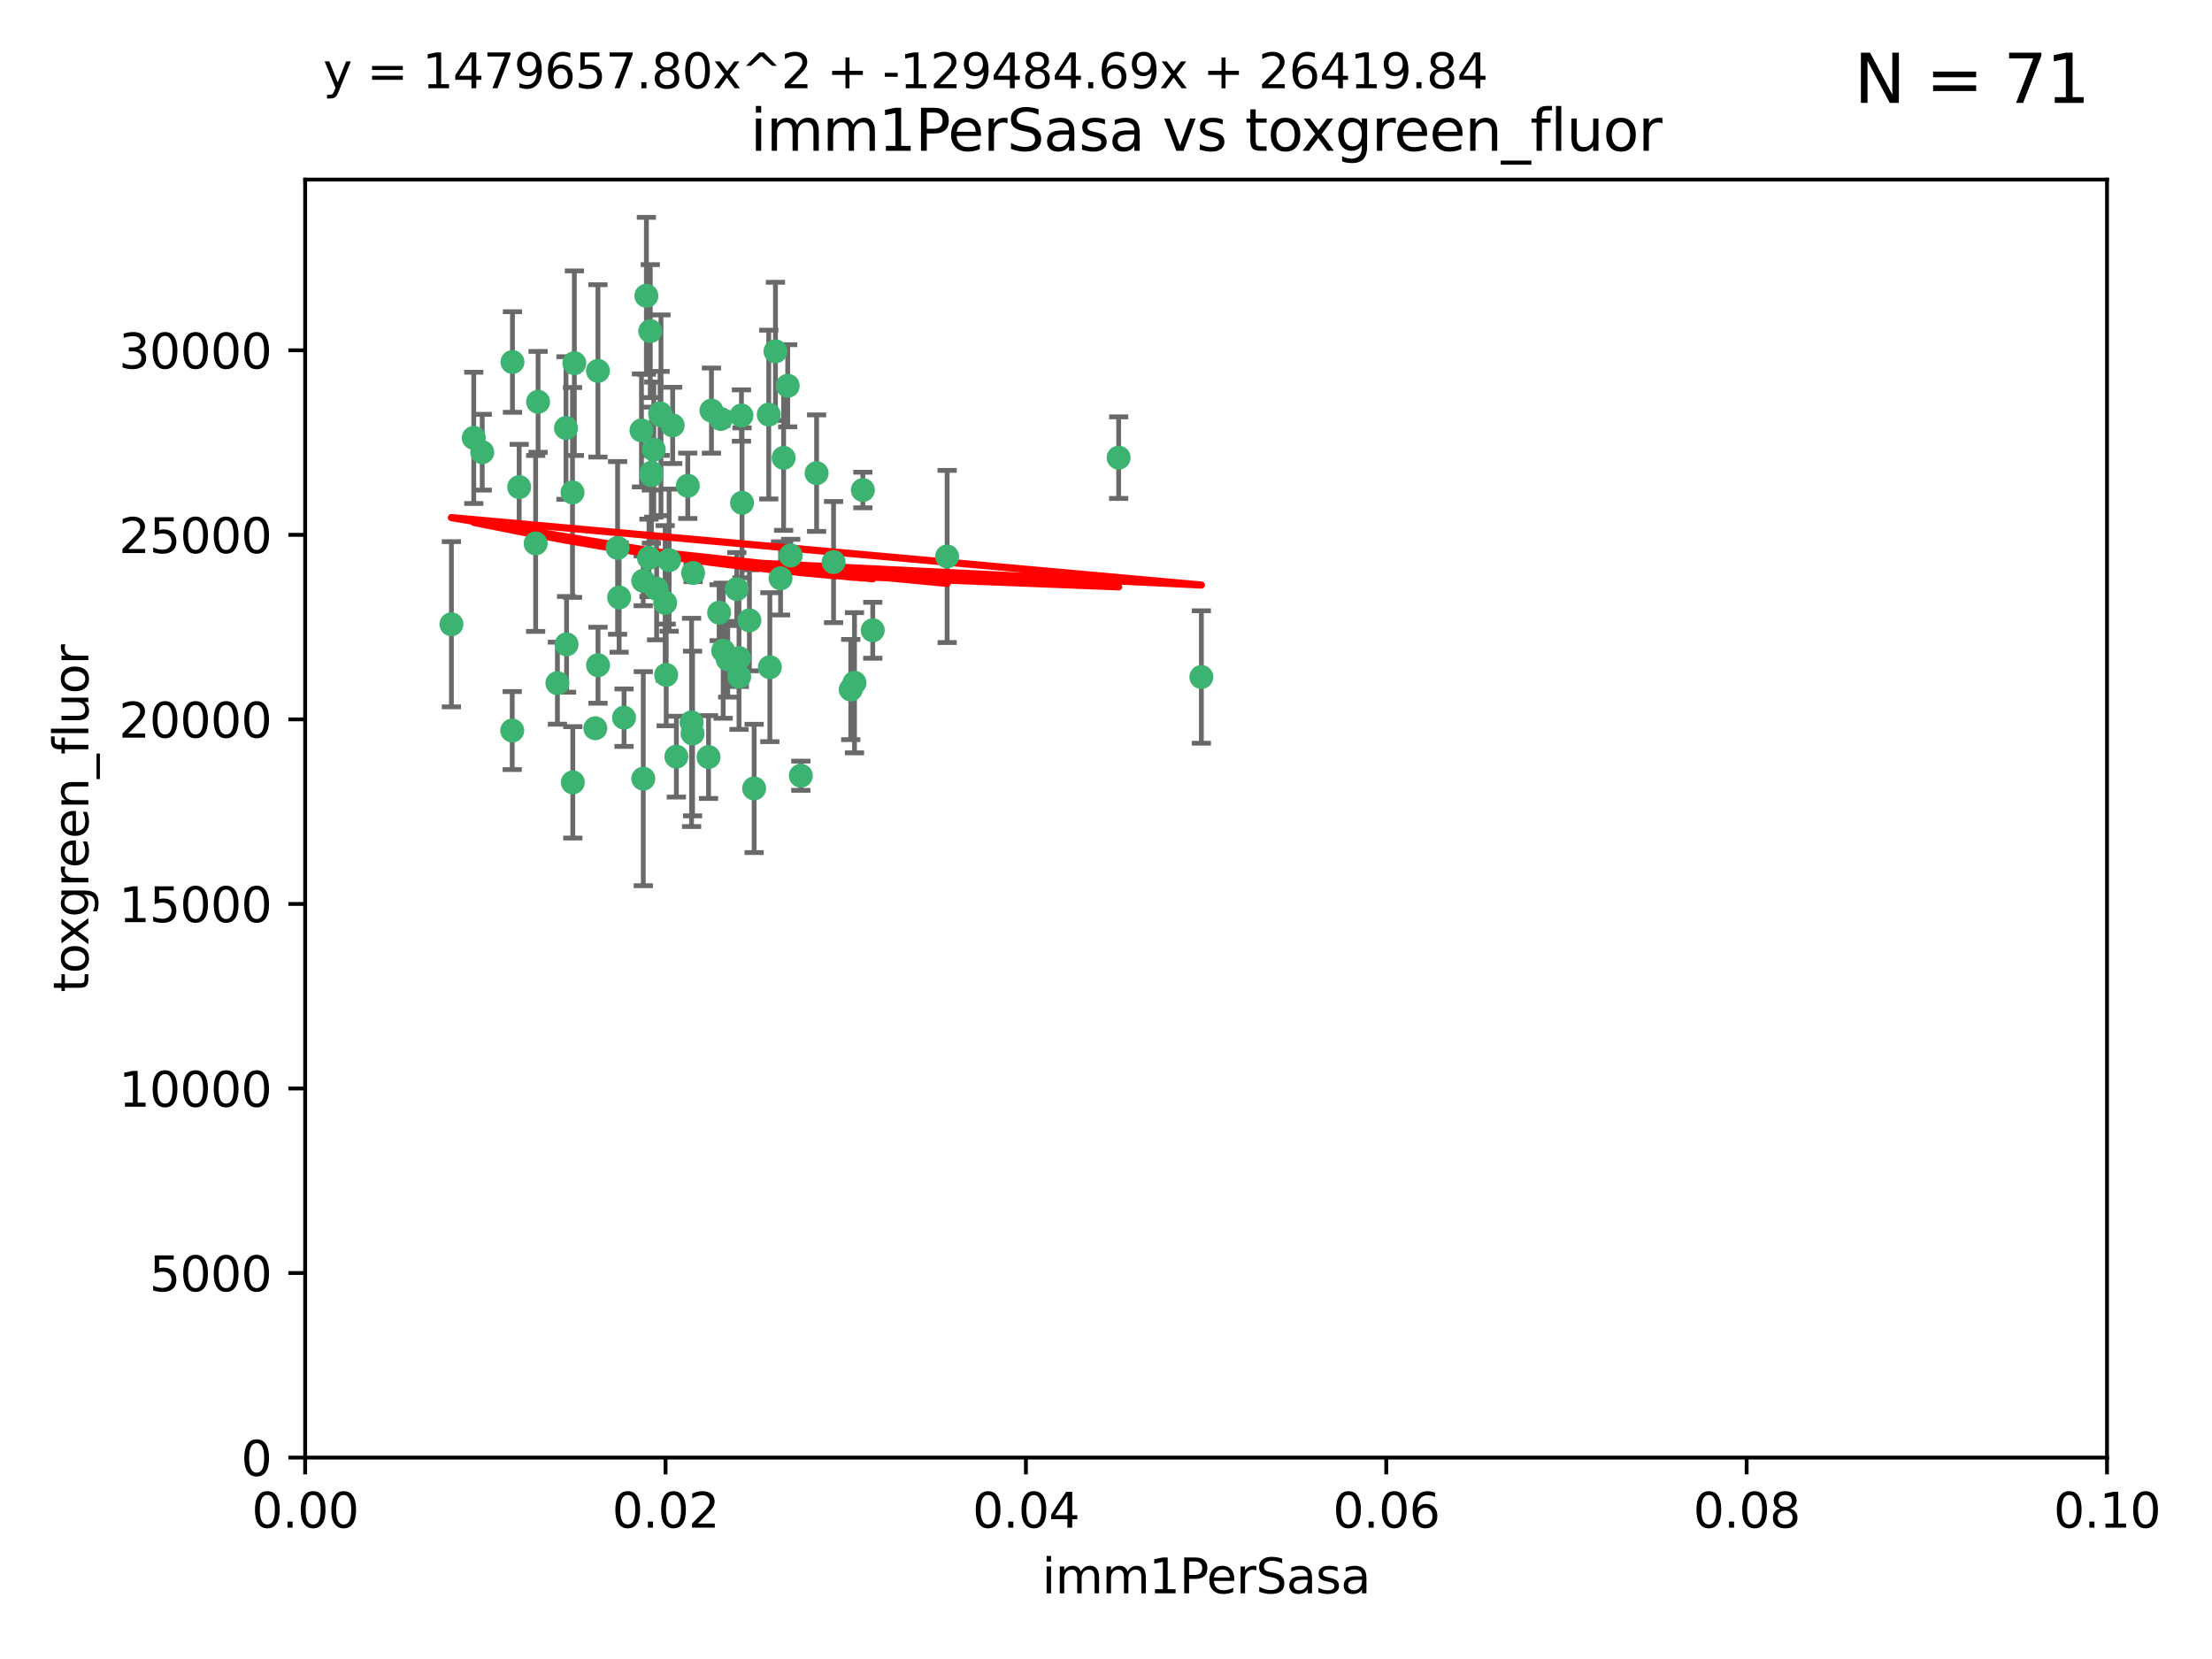 <?xml version="1.0" encoding="utf-8" standalone="no"?>
<!DOCTYPE svg PUBLIC "-//W3C//DTD SVG 1.1//EN"
  "http://www.w3.org/Graphics/SVG/1.1/DTD/svg11.dtd">
<svg xmlns:xlink="http://www.w3.org/1999/xlink" width="460.8pt" height="345.6pt" viewBox="0 0 460.8 345.6" xmlns="http://www.w3.org/2000/svg" version="1.1">
 <defs>
  <style type="text/css">*{stroke-linejoin: round; stroke-linecap: butt}</style>
 </defs>
 <g id="figure_1">
  <g id="patch_1">
   <path d="M 0 345.6 
L 460.8 345.6 
L 460.8 0 
L 0 0 
z
" style="fill: #ffffff"/>
  </g>
  <g id="axes_1">
   <g id="patch_2">
    <path d="M 63.571 303.64 
L 438.93 303.64 
L 438.93 37.411 
L 63.571 37.411 
z
" style="fill: #ffffff"/>
   </g>
   <g id="PathCollection_1">
    <defs>
     <path id="mf543f3b3fa" d="M 0 1.118 
C 0.297 1.118 0.581 1 0.791 0.791 
C 1 0.581 1.118 0.297 1.118 0 
C 1.118 -0.297 1 -0.581 0.791 -0.791 
C 0.581 -1 0.297 -1.118 0 -1.118 
C -0.297 -1.118 -0.581 -1 -0.791 -0.791 
C -1 -0.581 -1.118 -0.297 -1.118 0 
C -1.118 0.297 -1 0.581 -0.791 0.791 
C -0.581 1 -0.297 1.118 0 1.118 
z
" style="stroke: #3cb371"/>
    </defs>
    <g clip-path="url(#p037e396752)">
     <use xlink:href="#mf543f3b3fa" x="108.155" y="101.468" style="fill: #3cb371; stroke: #3cb371"/>
     <use xlink:href="#mf543f3b3fa" x="111.586" y="113.209" style="fill: #3cb371; stroke: #3cb371"/>
     <use xlink:href="#mf543f3b3fa" x="100.458" y="94.202" style="fill: #3cb371; stroke: #3cb371"/>
     <use xlink:href="#mf543f3b3fa" x="98.695" y="91.216" style="fill: #3cb371; stroke: #3cb371"/>
     <use xlink:href="#mf543f3b3fa" x="148.21" y="85.534" style="fill: #3cb371; stroke: #3cb371"/>
     <use xlink:href="#mf543f3b3fa" x="106.757" y="75.411" style="fill: #3cb371; stroke: #3cb371"/>
     <use xlink:href="#mf543f3b3fa" x="112.092" y="83.709" style="fill: #3cb371; stroke: #3cb371"/>
     <use xlink:href="#mf543f3b3fa" x="135.699" y="98.99" style="fill: #3cb371; stroke: #3cb371"/>
     <use xlink:href="#mf543f3b3fa" x="135.464" y="68.982" style="fill: #3cb371; stroke: #3cb371"/>
     <use xlink:href="#mf543f3b3fa" x="138.568" y="125.588" style="fill: #3cb371; stroke: #3cb371"/>
     <use xlink:href="#mf543f3b3fa" x="164.725" y="115.714" style="fill: #3cb371; stroke: #3cb371"/>
     <use xlink:href="#mf543f3b3fa" x="150.654" y="135.552" style="fill: #3cb371; stroke: #3cb371"/>
     <use xlink:href="#mf543f3b3fa" x="124.564" y="77.26" style="fill: #3cb371; stroke: #3cb371"/>
     <use xlink:href="#mf543f3b3fa" x="118.027" y="134.228" style="fill: #3cb371; stroke: #3cb371"/>
     <use xlink:href="#mf543f3b3fa" x="144.066" y="150.489" style="fill: #3cb371; stroke: #3cb371"/>
     <use xlink:href="#mf543f3b3fa" x="136.786" y="122.642" style="fill: #3cb371; stroke: #3cb371"/>
     <use xlink:href="#mf543f3b3fa" x="134.657" y="61.614" style="fill: #3cb371; stroke: #3cb371"/>
     <use xlink:href="#mf543f3b3fa" x="137.695" y="86.51" style="fill: #3cb371; stroke: #3cb371"/>
     <use xlink:href="#mf543f3b3fa" x="124.016" y="151.709" style="fill: #3cb371; stroke: #3cb371"/>
     <use xlink:href="#mf543f3b3fa" x="128.653" y="114.141" style="fill: #3cb371; stroke: #3cb371"/>
     <use xlink:href="#mf543f3b3fa" x="177.231" y="143.643" style="fill: #3cb371; stroke: #3cb371"/>
     <use xlink:href="#mf543f3b3fa" x="135.696" y="98.495" style="fill: #3cb371; stroke: #3cb371"/>
     <use xlink:href="#mf543f3b3fa" x="135.196" y="116.213" style="fill: #3cb371; stroke: #3cb371"/>
     <use xlink:href="#mf543f3b3fa" x="119.649" y="75.657" style="fill: #3cb371; stroke: #3cb371"/>
     <use xlink:href="#mf543f3b3fa" x="133.995" y="120.994" style="fill: #3cb371; stroke: #3cb371"/>
     <use xlink:href="#mf543f3b3fa" x="144.38" y="119.355" style="fill: #3cb371; stroke: #3cb371"/>
     <use xlink:href="#mf543f3b3fa" x="181.811" y="131.297" style="fill: #3cb371; stroke: #3cb371"/>
     <use xlink:href="#mf543f3b3fa" x="137.51" y="86.113" style="fill: #3cb371; stroke: #3cb371"/>
     <use xlink:href="#mf543f3b3fa" x="117.908" y="89.164" style="fill: #3cb371; stroke: #3cb371"/>
     <use xlink:href="#mf543f3b3fa" x="106.707" y="152.188" style="fill: #3cb371; stroke: #3cb371"/>
     <use xlink:href="#mf543f3b3fa" x="143.28" y="101.2" style="fill: #3cb371; stroke: #3cb371"/>
     <use xlink:href="#mf543f3b3fa" x="179.751" y="102.076" style="fill: #3cb371; stroke: #3cb371"/>
     <use xlink:href="#mf543f3b3fa" x="136.196" y="93.664" style="fill: #3cb371; stroke: #3cb371"/>
     <use xlink:href="#mf543f3b3fa" x="140.132" y="88.619" style="fill: #3cb371; stroke: #3cb371"/>
     <use xlink:href="#mf543f3b3fa" x="119.328" y="162.98" style="fill: #3cb371; stroke: #3cb371"/>
     <use xlink:href="#mf543f3b3fa" x="153.995" y="140.946" style="fill: #3cb371; stroke: #3cb371"/>
     <use xlink:href="#mf543f3b3fa" x="160.144" y="86.364" style="fill: #3cb371; stroke: #3cb371"/>
     <use xlink:href="#mf543f3b3fa" x="139.392" y="116.695" style="fill: #3cb371; stroke: #3cb371"/>
     <use xlink:href="#mf543f3b3fa" x="149.81" y="127.627" style="fill: #3cb371; stroke: #3cb371"/>
     <use xlink:href="#mf543f3b3fa" x="150.152" y="87.275" style="fill: #3cb371; stroke: #3cb371"/>
     <use xlink:href="#mf543f3b3fa" x="154.575" y="104.742" style="fill: #3cb371; stroke: #3cb371"/>
     <use xlink:href="#mf543f3b3fa" x="151.594" y="137.333" style="fill: #3cb371; stroke: #3cb371"/>
     <use xlink:href="#mf543f3b3fa" x="147.6" y="157.707" style="fill: #3cb371; stroke: #3cb371"/>
     <use xlink:href="#mf543f3b3fa" x="178.006" y="142.231" style="fill: #3cb371; stroke: #3cb371"/>
     <use xlink:href="#mf543f3b3fa" x="153.495" y="122.711" style="fill: #3cb371; stroke: #3cb371"/>
     <use xlink:href="#mf543f3b3fa" x="161.542" y="73.19" style="fill: #3cb371; stroke: #3cb371"/>
     <use xlink:href="#mf543f3b3fa" x="133.632" y="89.665" style="fill: #3cb371; stroke: #3cb371"/>
     <use xlink:href="#mf543f3b3fa" x="170.113" y="98.564" style="fill: #3cb371; stroke: #3cb371"/>
     <use xlink:href="#mf543f3b3fa" x="129.998" y="149.505" style="fill: #3cb371; stroke: #3cb371"/>
     <use xlink:href="#mf543f3b3fa" x="128.977" y="124.466" style="fill: #3cb371; stroke: #3cb371"/>
     <use xlink:href="#mf543f3b3fa" x="116.121" y="142.317" style="fill: #3cb371; stroke: #3cb371"/>
     <use xlink:href="#mf543f3b3fa" x="153.946" y="137.081" style="fill: #3cb371; stroke: #3cb371"/>
     <use xlink:href="#mf543f3b3fa" x="163.241" y="95.381" style="fill: #3cb371; stroke: #3cb371"/>
     <use xlink:href="#mf543f3b3fa" x="119.263" y="102.582" style="fill: #3cb371; stroke: #3cb371"/>
     <use xlink:href="#mf543f3b3fa" x="164.097" y="80.363" style="fill: #3cb371; stroke: #3cb371"/>
     <use xlink:href="#mf543f3b3fa" x="156.112" y="129.227" style="fill: #3cb371; stroke: #3cb371"/>
     <use xlink:href="#mf543f3b3fa" x="160.375" y="138.988" style="fill: #3cb371; stroke: #3cb371"/>
     <use xlink:href="#mf543f3b3fa" x="157.1" y="164.244" style="fill: #3cb371; stroke: #3cb371"/>
     <use xlink:href="#mf543f3b3fa" x="233.037" y="95.337" style="fill: #3cb371; stroke: #3cb371"/>
     <use xlink:href="#mf543f3b3fa" x="173.648" y="117.087" style="fill: #3cb371; stroke: #3cb371"/>
     <use xlink:href="#mf543f3b3fa" x="166.831" y="161.597" style="fill: #3cb371; stroke: #3cb371"/>
     <use xlink:href="#mf543f3b3fa" x="144.271" y="152.807" style="fill: #3cb371; stroke: #3cb371"/>
     <use xlink:href="#mf543f3b3fa" x="250.266" y="141.03" style="fill: #3cb371; stroke: #3cb371"/>
     <use xlink:href="#mf543f3b3fa" x="94.037" y="130.043" style="fill: #3cb371; stroke: #3cb371"/>
     <use xlink:href="#mf543f3b3fa" x="154.458" y="86.559" style="fill: #3cb371; stroke: #3cb371"/>
     <use xlink:href="#mf543f3b3fa" x="140.899" y="157.623" style="fill: #3cb371; stroke: #3cb371"/>
     <use xlink:href="#mf543f3b3fa" x="197.304" y="115.921" style="fill: #3cb371; stroke: #3cb371"/>
     <use xlink:href="#mf543f3b3fa" x="124.578" y="138.579" style="fill: #3cb371; stroke: #3cb371"/>
     <use xlink:href="#mf543f3b3fa" x="134.01" y="162.212" style="fill: #3cb371; stroke: #3cb371"/>
     <use xlink:href="#mf543f3b3fa" x="138.782" y="140.599" style="fill: #3cb371; stroke: #3cb371"/>
     <use xlink:href="#mf543f3b3fa" x="162.604" y="120.484" style="fill: #3cb371; stroke: #3cb371"/>
    </g>
   </g>
   <g id="matplotlib.axis_1">
    <g id="xtick_1">
     <g id="line2d_1">
      <defs>
       <path id="me83129cd60" d="M 0 0 
L 0 3.5 
" style="stroke: #000000; stroke-width: 0.8"/>
      </defs>
      <g>
       <use xlink:href="#me83129cd60" x="63.571" y="303.64" style="stroke: #000000; stroke-width: 0.8"/>
      </g>
     </g>
     <g id="text_1">
      <!-- 0.00 -->
      <g transform="translate(52.438 318.238)scale(0.1 -0.1)">
       <defs>
        <path id="DejaVuSans-30" d="M 2034 4250 
Q 1547 4250 1301 3770 
Q 1056 3291 1056 2328 
Q 1056 1369 1301 889 
Q 1547 409 2034 409 
Q 2525 409 2770 889 
Q 3016 1369 3016 2328 
Q 3016 3291 2770 3770 
Q 2525 4250 2034 4250 
z
M 2034 4750 
Q 2819 4750 3233 4129 
Q 3647 3509 3647 2328 
Q 3647 1150 3233 529 
Q 2819 -91 2034 -91 
Q 1250 -91 836 529 
Q 422 1150 422 2328 
Q 422 3509 836 4129 
Q 1250 4750 2034 4750 
z
" transform="scale(0.016)"/>
        <path id="DejaVuSans-2e" d="M 684 794 
L 1344 794 
L 1344 0 
L 684 0 
L 684 794 
z
" transform="scale(0.016)"/>
       </defs>
       <use xlink:href="#DejaVuSans-30"/>
       <use xlink:href="#DejaVuSans-2e" x="63.623"/>
       <use xlink:href="#DejaVuSans-30" x="95.41"/>
       <use xlink:href="#DejaVuSans-30" x="159.033"/>
      </g>
     </g>
    </g>
    <g id="xtick_2">
     <g id="line2d_2">
      <g>
       <use xlink:href="#me83129cd60" x="138.643" y="303.64" style="stroke: #000000; stroke-width: 0.8"/>
      </g>
     </g>
     <g id="text_2">
      <!-- 0.02 -->
      <g transform="translate(127.51 318.238)scale(0.1 -0.1)">
       <defs>
        <path id="DejaVuSans-32" d="M 1228 531 
L 3431 531 
L 3431 0 
L 469 0 
L 469 531 
Q 828 903 1448 1529 
Q 2069 2156 2228 2338 
Q 2531 2678 2651 2914 
Q 2772 3150 2772 3378 
Q 2772 3750 2511 3984 
Q 2250 4219 1831 4219 
Q 1534 4219 1204 4116 
Q 875 4013 500 3803 
L 500 4441 
Q 881 4594 1212 4672 
Q 1544 4750 1819 4750 
Q 2544 4750 2975 4387 
Q 3406 4025 3406 3419 
Q 3406 3131 3298 2873 
Q 3191 2616 2906 2266 
Q 2828 2175 2409 1742 
Q 1991 1309 1228 531 
z
" transform="scale(0.016)"/>
       </defs>
       <use xlink:href="#DejaVuSans-30"/>
       <use xlink:href="#DejaVuSans-2e" x="63.623"/>
       <use xlink:href="#DejaVuSans-30" x="95.41"/>
       <use xlink:href="#DejaVuSans-32" x="159.033"/>
      </g>
     </g>
    </g>
    <g id="xtick_3">
     <g id="line2d_3">
      <g>
       <use xlink:href="#me83129cd60" x="213.715" y="303.64" style="stroke: #000000; stroke-width: 0.8"/>
      </g>
     </g>
     <g id="text_3">
      <!-- 0.04 -->
      <g transform="translate(202.582 318.238)scale(0.1 -0.1)">
       <defs>
        <path id="DejaVuSans-34" d="M 2419 4116 
L 825 1625 
L 2419 1625 
L 2419 4116 
z
M 2253 4666 
L 3047 4666 
L 3047 1625 
L 3713 1625 
L 3713 1100 
L 3047 1100 
L 3047 0 
L 2419 0 
L 2419 1100 
L 313 1100 
L 313 1709 
L 2253 4666 
z
" transform="scale(0.016)"/>
       </defs>
       <use xlink:href="#DejaVuSans-30"/>
       <use xlink:href="#DejaVuSans-2e" x="63.623"/>
       <use xlink:href="#DejaVuSans-30" x="95.41"/>
       <use xlink:href="#DejaVuSans-34" x="159.033"/>
      </g>
     </g>
    </g>
    <g id="xtick_4">
     <g id="line2d_4">
      <g>
       <use xlink:href="#me83129cd60" x="288.786" y="303.64" style="stroke: #000000; stroke-width: 0.8"/>
      </g>
     </g>
     <g id="text_4">
      <!-- 0.06 -->
      <g transform="translate(277.654 318.238)scale(0.1 -0.1)">
       <defs>
        <path id="DejaVuSans-36" d="M 2113 2584 
Q 1688 2584 1439 2293 
Q 1191 2003 1191 1497 
Q 1191 994 1439 701 
Q 1688 409 2113 409 
Q 2538 409 2786 701 
Q 3034 994 3034 1497 
Q 3034 2003 2786 2293 
Q 2538 2584 2113 2584 
z
M 3366 4563 
L 3366 3988 
Q 3128 4100 2886 4159 
Q 2644 4219 2406 4219 
Q 1781 4219 1451 3797 
Q 1122 3375 1075 2522 
Q 1259 2794 1537 2939 
Q 1816 3084 2150 3084 
Q 2853 3084 3261 2657 
Q 3669 2231 3669 1497 
Q 3669 778 3244 343 
Q 2819 -91 2113 -91 
Q 1303 -91 875 529 
Q 447 1150 447 2328 
Q 447 3434 972 4092 
Q 1497 4750 2381 4750 
Q 2619 4750 2861 4703 
Q 3103 4656 3366 4563 
z
" transform="scale(0.016)"/>
       </defs>
       <use xlink:href="#DejaVuSans-30"/>
       <use xlink:href="#DejaVuSans-2e" x="63.623"/>
       <use xlink:href="#DejaVuSans-30" x="95.41"/>
       <use xlink:href="#DejaVuSans-36" x="159.033"/>
      </g>
     </g>
    </g>
    <g id="xtick_5">
     <g id="line2d_5">
      <g>
       <use xlink:href="#me83129cd60" x="363.858" y="303.64" style="stroke: #000000; stroke-width: 0.8"/>
      </g>
     </g>
     <g id="text_5">
      <!-- 0.08 -->
      <g transform="translate(352.725 318.238)scale(0.1 -0.1)">
       <defs>
        <path id="DejaVuSans-38" d="M 2034 2216 
Q 1584 2216 1326 1975 
Q 1069 1734 1069 1313 
Q 1069 891 1326 650 
Q 1584 409 2034 409 
Q 2484 409 2743 651 
Q 3003 894 3003 1313 
Q 3003 1734 2745 1975 
Q 2488 2216 2034 2216 
z
M 1403 2484 
Q 997 2584 770 2862 
Q 544 3141 544 3541 
Q 544 4100 942 4425 
Q 1341 4750 2034 4750 
Q 2731 4750 3128 4425 
Q 3525 4100 3525 3541 
Q 3525 3141 3298 2862 
Q 3072 2584 2669 2484 
Q 3125 2378 3379 2068 
Q 3634 1759 3634 1313 
Q 3634 634 3220 271 
Q 2806 -91 2034 -91 
Q 1263 -91 848 271 
Q 434 634 434 1313 
Q 434 1759 690 2068 
Q 947 2378 1403 2484 
z
M 1172 3481 
Q 1172 3119 1398 2916 
Q 1625 2713 2034 2713 
Q 2441 2713 2670 2916 
Q 2900 3119 2900 3481 
Q 2900 3844 2670 4047 
Q 2441 4250 2034 4250 
Q 1625 4250 1398 4047 
Q 1172 3844 1172 3481 
z
" transform="scale(0.016)"/>
       </defs>
       <use xlink:href="#DejaVuSans-30"/>
       <use xlink:href="#DejaVuSans-2e" x="63.623"/>
       <use xlink:href="#DejaVuSans-30" x="95.41"/>
       <use xlink:href="#DejaVuSans-38" x="159.033"/>
      </g>
     </g>
    </g>
    <g id="xtick_6">
     <g id="line2d_6">
      <g>
       <use xlink:href="#me83129cd60" x="438.93" y="303.64" style="stroke: #000000; stroke-width: 0.8"/>
      </g>
     </g>
     <g id="text_6">
      <!-- 0.10 -->
      <g transform="translate(427.797 318.238)scale(0.1 -0.1)">
       <defs>
        <path id="DejaVuSans-31" d="M 794 531 
L 1825 531 
L 1825 4091 
L 703 3866 
L 703 4441 
L 1819 4666 
L 2450 4666 
L 2450 531 
L 3481 531 
L 3481 0 
L 794 0 
L 794 531 
z
" transform="scale(0.016)"/>
       </defs>
       <use xlink:href="#DejaVuSans-30"/>
       <use xlink:href="#DejaVuSans-2e" x="63.623"/>
       <use xlink:href="#DejaVuSans-31" x="95.41"/>
       <use xlink:href="#DejaVuSans-30" x="159.033"/>
      </g>
     </g>
    </g>
    <g id="text_7">
     <!-- imm1PerSasa -->
     <g transform="translate(217.067 331.917)scale(0.1 -0.1)">
      <defs>
       <path id="DejaVuSans-69" d="M 603 3500 
L 1178 3500 
L 1178 0 
L 603 0 
L 603 3500 
z
M 603 4863 
L 1178 4863 
L 1178 4134 
L 603 4134 
L 603 4863 
z
" transform="scale(0.016)"/>
       <path id="DejaVuSans-6d" d="M 3328 2828 
Q 3544 3216 3844 3400 
Q 4144 3584 4550 3584 
Q 5097 3584 5394 3201 
Q 5691 2819 5691 2113 
L 5691 0 
L 5113 0 
L 5113 2094 
Q 5113 2597 4934 2840 
Q 4756 3084 4391 3084 
Q 3944 3084 3684 2787 
Q 3425 2491 3425 1978 
L 3425 0 
L 2847 0 
L 2847 2094 
Q 2847 2600 2669 2842 
Q 2491 3084 2119 3084 
Q 1678 3084 1418 2786 
Q 1159 2488 1159 1978 
L 1159 0 
L 581 0 
L 581 3500 
L 1159 3500 
L 1159 2956 
Q 1356 3278 1631 3431 
Q 1906 3584 2284 3584 
Q 2666 3584 2933 3390 
Q 3200 3197 3328 2828 
z
" transform="scale(0.016)"/>
       <path id="DejaVuSans-50" d="M 1259 4147 
L 1259 2394 
L 2053 2394 
Q 2494 2394 2734 2622 
Q 2975 2850 2975 3272 
Q 2975 3691 2734 3919 
Q 2494 4147 2053 4147 
L 1259 4147 
z
M 628 4666 
L 2053 4666 
Q 2838 4666 3239 4311 
Q 3641 3956 3641 3272 
Q 3641 2581 3239 2228 
Q 2838 1875 2053 1875 
L 1259 1875 
L 1259 0 
L 628 0 
L 628 4666 
z
" transform="scale(0.016)"/>
       <path id="DejaVuSans-65" d="M 3597 1894 
L 3597 1613 
L 953 1613 
Q 991 1019 1311 708 
Q 1631 397 2203 397 
Q 2534 397 2845 478 
Q 3156 559 3463 722 
L 3463 178 
Q 3153 47 2828 -22 
Q 2503 -91 2169 -91 
Q 1331 -91 842 396 
Q 353 884 353 1716 
Q 353 2575 817 3079 
Q 1281 3584 2069 3584 
Q 2775 3584 3186 3129 
Q 3597 2675 3597 1894 
z
M 3022 2063 
Q 3016 2534 2758 2815 
Q 2500 3097 2075 3097 
Q 1594 3097 1305 2825 
Q 1016 2553 972 2059 
L 3022 2063 
z
" transform="scale(0.016)"/>
       <path id="DejaVuSans-72" d="M 2631 2963 
Q 2534 3019 2420 3045 
Q 2306 3072 2169 3072 
Q 1681 3072 1420 2755 
Q 1159 2438 1159 1844 
L 1159 0 
L 581 0 
L 581 3500 
L 1159 3500 
L 1159 2956 
Q 1341 3275 1631 3429 
Q 1922 3584 2338 3584 
Q 2397 3584 2469 3576 
Q 2541 3569 2628 3553 
L 2631 2963 
z
" transform="scale(0.016)"/>
       <path id="DejaVuSans-53" d="M 3425 4513 
L 3425 3897 
Q 3066 4069 2747 4153 
Q 2428 4238 2131 4238 
Q 1616 4238 1336 4038 
Q 1056 3838 1056 3469 
Q 1056 3159 1242 3001 
Q 1428 2844 1947 2747 
L 2328 2669 
Q 3034 2534 3370 2195 
Q 3706 1856 3706 1288 
Q 3706 609 3251 259 
Q 2797 -91 1919 -91 
Q 1588 -91 1214 -16 
Q 841 59 441 206 
L 441 856 
Q 825 641 1194 531 
Q 1563 422 1919 422 
Q 2459 422 2753 634 
Q 3047 847 3047 1241 
Q 3047 1584 2836 1778 
Q 2625 1972 2144 2069 
L 1759 2144 
Q 1053 2284 737 2584 
Q 422 2884 422 3419 
Q 422 4038 858 4394 
Q 1294 4750 2059 4750 
Q 2388 4750 2728 4690 
Q 3069 4631 3425 4513 
z
" transform="scale(0.016)"/>
       <path id="DejaVuSans-61" d="M 2194 1759 
Q 1497 1759 1228 1600 
Q 959 1441 959 1056 
Q 959 750 1161 570 
Q 1363 391 1709 391 
Q 2188 391 2477 730 
Q 2766 1069 2766 1631 
L 2766 1759 
L 2194 1759 
z
M 3341 1997 
L 3341 0 
L 2766 0 
L 2766 531 
Q 2569 213 2275 61 
Q 1981 -91 1556 -91 
Q 1019 -91 701 211 
Q 384 513 384 1019 
Q 384 1609 779 1909 
Q 1175 2209 1959 2209 
L 2766 2209 
L 2766 2266 
Q 2766 2663 2505 2880 
Q 2244 3097 1772 3097 
Q 1472 3097 1187 3025 
Q 903 2953 641 2809 
L 641 3341 
Q 956 3463 1253 3523 
Q 1550 3584 1831 3584 
Q 2591 3584 2966 3190 
Q 3341 2797 3341 1997 
z
" transform="scale(0.016)"/>
       <path id="DejaVuSans-73" d="M 2834 3397 
L 2834 2853 
Q 2591 2978 2328 3040 
Q 2066 3103 1784 3103 
Q 1356 3103 1142 2972 
Q 928 2841 928 2578 
Q 928 2378 1081 2264 
Q 1234 2150 1697 2047 
L 1894 2003 
Q 2506 1872 2764 1633 
Q 3022 1394 3022 966 
Q 3022 478 2636 193 
Q 2250 -91 1575 -91 
Q 1294 -91 989 -36 
Q 684 19 347 128 
L 347 722 
Q 666 556 975 473 
Q 1284 391 1588 391 
Q 1994 391 2212 530 
Q 2431 669 2431 922 
Q 2431 1156 2273 1281 
Q 2116 1406 1581 1522 
L 1381 1569 
Q 847 1681 609 1914 
Q 372 2147 372 2553 
Q 372 3047 722 3315 
Q 1072 3584 1716 3584 
Q 2034 3584 2315 3537 
Q 2597 3491 2834 3397 
z
" transform="scale(0.016)"/>
      </defs>
      <use xlink:href="#DejaVuSans-69"/>
      <use xlink:href="#DejaVuSans-6d" x="27.783"/>
      <use xlink:href="#DejaVuSans-6d" x="125.195"/>
      <use xlink:href="#DejaVuSans-31" x="222.607"/>
      <use xlink:href="#DejaVuSans-50" x="286.23"/>
      <use xlink:href="#DejaVuSans-65" x="342.908"/>
      <use xlink:href="#DejaVuSans-72" x="404.432"/>
      <use xlink:href="#DejaVuSans-53" x="445.545"/>
      <use xlink:href="#DejaVuSans-61" x="509.021"/>
      <use xlink:href="#DejaVuSans-73" x="570.301"/>
      <use xlink:href="#DejaVuSans-61" x="622.4"/>
     </g>
    </g>
   </g>
   <g id="matplotlib.axis_2">
    <g id="ytick_1">
     <g id="line2d_7">
      <defs>
       <path id="m17285b3b25" d="M 0 0 
L -3.5 0 
" style="stroke: #000000; stroke-width: 0.8"/>
      </defs>
      <g>
       <use xlink:href="#m17285b3b25" x="63.571" y="303.64" style="stroke: #000000; stroke-width: 0.8"/>
      </g>
     </g>
     <g id="text_8">
      <!-- 0 -->
      <g transform="translate(50.209 307.439)scale(0.1 -0.1)">
       <use xlink:href="#DejaVuSans-30"/>
      </g>
     </g>
    </g>
    <g id="ytick_2">
     <g id="line2d_8">
      <g>
       <use xlink:href="#m17285b3b25" x="63.571" y="265.195" style="stroke: #000000; stroke-width: 0.8"/>
      </g>
     </g>
     <g id="text_9">
      <!-- 5000 -->
      <g transform="translate(31.121 268.994)scale(0.1 -0.1)">
       <defs>
        <path id="DejaVuSans-35" d="M 691 4666 
L 3169 4666 
L 3169 4134 
L 1269 4134 
L 1269 2991 
Q 1406 3038 1543 3061 
Q 1681 3084 1819 3084 
Q 2600 3084 3056 2656 
Q 3513 2228 3513 1497 
Q 3513 744 3044 326 
Q 2575 -91 1722 -91 
Q 1428 -91 1123 -41 
Q 819 9 494 109 
L 494 744 
Q 775 591 1075 516 
Q 1375 441 1709 441 
Q 2250 441 2565 725 
Q 2881 1009 2881 1497 
Q 2881 1984 2565 2268 
Q 2250 2553 1709 2553 
Q 1456 2553 1204 2497 
Q 953 2441 691 2322 
L 691 4666 
z
" transform="scale(0.016)"/>
       </defs>
       <use xlink:href="#DejaVuSans-35"/>
       <use xlink:href="#DejaVuSans-30" x="63.623"/>
       <use xlink:href="#DejaVuSans-30" x="127.246"/>
       <use xlink:href="#DejaVuSans-30" x="190.869"/>
      </g>
     </g>
    </g>
    <g id="ytick_3">
     <g id="line2d_9">
      <g>
       <use xlink:href="#m17285b3b25" x="63.571" y="226.75" style="stroke: #000000; stroke-width: 0.8"/>
      </g>
     </g>
     <g id="text_10">
      <!-- 10000 -->
      <g transform="translate(24.759 230.549)scale(0.1 -0.1)">
       <use xlink:href="#DejaVuSans-31"/>
       <use xlink:href="#DejaVuSans-30" x="63.623"/>
       <use xlink:href="#DejaVuSans-30" x="127.246"/>
       <use xlink:href="#DejaVuSans-30" x="190.869"/>
       <use xlink:href="#DejaVuSans-30" x="254.492"/>
      </g>
     </g>
    </g>
    <g id="ytick_4">
     <g id="line2d_10">
      <g>
       <use xlink:href="#m17285b3b25" x="63.571" y="188.305" style="stroke: #000000; stroke-width: 0.8"/>
      </g>
     </g>
     <g id="text_11">
      <!-- 15000 -->
      <g transform="translate(24.759 192.104)scale(0.1 -0.1)">
       <use xlink:href="#DejaVuSans-31"/>
       <use xlink:href="#DejaVuSans-35" x="63.623"/>
       <use xlink:href="#DejaVuSans-30" x="127.246"/>
       <use xlink:href="#DejaVuSans-30" x="190.869"/>
       <use xlink:href="#DejaVuSans-30" x="254.492"/>
      </g>
     </g>
    </g>
    <g id="ytick_5">
     <g id="line2d_11">
      <g>
       <use xlink:href="#m17285b3b25" x="63.571" y="149.86" style="stroke: #000000; stroke-width: 0.8"/>
      </g>
     </g>
     <g id="text_12">
      <!-- 20000 -->
      <g transform="translate(24.759 153.659)scale(0.1 -0.1)">
       <use xlink:href="#DejaVuSans-32"/>
       <use xlink:href="#DejaVuSans-30" x="63.623"/>
       <use xlink:href="#DejaVuSans-30" x="127.246"/>
       <use xlink:href="#DejaVuSans-30" x="190.869"/>
       <use xlink:href="#DejaVuSans-30" x="254.492"/>
      </g>
     </g>
    </g>
    <g id="ytick_6">
     <g id="line2d_12">
      <g>
       <use xlink:href="#m17285b3b25" x="63.571" y="111.415" style="stroke: #000000; stroke-width: 0.8"/>
      </g>
     </g>
     <g id="text_13">
      <!-- 25000 -->
      <g transform="translate(24.759 115.214)scale(0.1 -0.1)">
       <use xlink:href="#DejaVuSans-32"/>
       <use xlink:href="#DejaVuSans-35" x="63.623"/>
       <use xlink:href="#DejaVuSans-30" x="127.246"/>
       <use xlink:href="#DejaVuSans-30" x="190.869"/>
       <use xlink:href="#DejaVuSans-30" x="254.492"/>
      </g>
     </g>
    </g>
    <g id="ytick_7">
     <g id="line2d_13">
      <g>
       <use xlink:href="#m17285b3b25" x="63.571" y="72.97" style="stroke: #000000; stroke-width: 0.8"/>
      </g>
     </g>
     <g id="text_14">
      <!-- 30000 -->
      <g transform="translate(24.759 76.769)scale(0.1 -0.1)">
       <defs>
        <path id="DejaVuSans-33" d="M 2597 2516 
Q 3050 2419 3304 2112 
Q 3559 1806 3559 1356 
Q 3559 666 3084 287 
Q 2609 -91 1734 -91 
Q 1441 -91 1130 -33 
Q 819 25 488 141 
L 488 750 
Q 750 597 1062 519 
Q 1375 441 1716 441 
Q 2309 441 2620 675 
Q 2931 909 2931 1356 
Q 2931 1769 2642 2001 
Q 2353 2234 1838 2234 
L 1294 2234 
L 1294 2753 
L 1863 2753 
Q 2328 2753 2575 2939 
Q 2822 3125 2822 3475 
Q 2822 3834 2567 4026 
Q 2313 4219 1838 4219 
Q 1578 4219 1281 4162 
Q 984 4106 628 3988 
L 628 4550 
Q 988 4650 1302 4700 
Q 1616 4750 1894 4750 
Q 2613 4750 3031 4423 
Q 3450 4097 3450 3541 
Q 3450 3153 3228 2886 
Q 3006 2619 2597 2516 
z
" transform="scale(0.016)"/>
       </defs>
       <use xlink:href="#DejaVuSans-33"/>
       <use xlink:href="#DejaVuSans-30" x="63.623"/>
       <use xlink:href="#DejaVuSans-30" x="127.246"/>
       <use xlink:href="#DejaVuSans-30" x="190.869"/>
       <use xlink:href="#DejaVuSans-30" x="254.492"/>
      </g>
     </g>
    </g>
    <g id="text_15">
     <!-- toxgreen_fluor -->
     <g transform="translate(18.401 206.72)rotate(-90)scale(0.1 -0.1)">
      <defs>
       <path id="DejaVuSans-74" d="M 1172 4494 
L 1172 3500 
L 2356 3500 
L 2356 3053 
L 1172 3053 
L 1172 1153 
Q 1172 725 1289 603 
Q 1406 481 1766 481 
L 2356 481 
L 2356 0 
L 1766 0 
Q 1100 0 847 248 
Q 594 497 594 1153 
L 594 3053 
L 172 3053 
L 172 3500 
L 594 3500 
L 594 4494 
L 1172 4494 
z
" transform="scale(0.016)"/>
       <path id="DejaVuSans-6f" d="M 1959 3097 
Q 1497 3097 1228 2736 
Q 959 2375 959 1747 
Q 959 1119 1226 758 
Q 1494 397 1959 397 
Q 2419 397 2687 759 
Q 2956 1122 2956 1747 
Q 2956 2369 2687 2733 
Q 2419 3097 1959 3097 
z
M 1959 3584 
Q 2709 3584 3137 3096 
Q 3566 2609 3566 1747 
Q 3566 888 3137 398 
Q 2709 -91 1959 -91 
Q 1206 -91 779 398 
Q 353 888 353 1747 
Q 353 2609 779 3096 
Q 1206 3584 1959 3584 
z
" transform="scale(0.016)"/>
       <path id="DejaVuSans-78" d="M 3513 3500 
L 2247 1797 
L 3578 0 
L 2900 0 
L 1881 1375 
L 863 0 
L 184 0 
L 1544 1831 
L 300 3500 
L 978 3500 
L 1906 2253 
L 2834 3500 
L 3513 3500 
z
" transform="scale(0.016)"/>
       <path id="DejaVuSans-67" d="M 2906 1791 
Q 2906 2416 2648 2759 
Q 2391 3103 1925 3103 
Q 1463 3103 1205 2759 
Q 947 2416 947 1791 
Q 947 1169 1205 825 
Q 1463 481 1925 481 
Q 2391 481 2648 825 
Q 2906 1169 2906 1791 
z
M 3481 434 
Q 3481 -459 3084 -895 
Q 2688 -1331 1869 -1331 
Q 1566 -1331 1297 -1286 
Q 1028 -1241 775 -1147 
L 775 -588 
Q 1028 -725 1275 -790 
Q 1522 -856 1778 -856 
Q 2344 -856 2625 -561 
Q 2906 -266 2906 331 
L 2906 616 
Q 2728 306 2450 153 
Q 2172 0 1784 0 
Q 1141 0 747 490 
Q 353 981 353 1791 
Q 353 2603 747 3093 
Q 1141 3584 1784 3584 
Q 2172 3584 2450 3431 
Q 2728 3278 2906 2969 
L 2906 3500 
L 3481 3500 
L 3481 434 
z
" transform="scale(0.016)"/>
       <path id="DejaVuSans-6e" d="M 3513 2113 
L 3513 0 
L 2938 0 
L 2938 2094 
Q 2938 2591 2744 2837 
Q 2550 3084 2163 3084 
Q 1697 3084 1428 2787 
Q 1159 2491 1159 1978 
L 1159 0 
L 581 0 
L 581 3500 
L 1159 3500 
L 1159 2956 
Q 1366 3272 1645 3428 
Q 1925 3584 2291 3584 
Q 2894 3584 3203 3211 
Q 3513 2838 3513 2113 
z
" transform="scale(0.016)"/>
       <path id="DejaVuSans-5f" d="M 3263 -1063 
L 3263 -1509 
L -63 -1509 
L -63 -1063 
L 3263 -1063 
z
" transform="scale(0.016)"/>
       <path id="DejaVuSans-66" d="M 2375 4863 
L 2375 4384 
L 1825 4384 
Q 1516 4384 1395 4259 
Q 1275 4134 1275 3809 
L 1275 3500 
L 2222 3500 
L 2222 3053 
L 1275 3053 
L 1275 0 
L 697 0 
L 697 3053 
L 147 3053 
L 147 3500 
L 697 3500 
L 697 3744 
Q 697 4328 969 4595 
Q 1241 4863 1831 4863 
L 2375 4863 
z
" transform="scale(0.016)"/>
       <path id="DejaVuSans-6c" d="M 603 4863 
L 1178 4863 
L 1178 0 
L 603 0 
L 603 4863 
z
" transform="scale(0.016)"/>
       <path id="DejaVuSans-75" d="M 544 1381 
L 544 3500 
L 1119 3500 
L 1119 1403 
Q 1119 906 1312 657 
Q 1506 409 1894 409 
Q 2359 409 2629 706 
Q 2900 1003 2900 1516 
L 2900 3500 
L 3475 3500 
L 3475 0 
L 2900 0 
L 2900 538 
Q 2691 219 2414 64 
Q 2138 -91 1772 -91 
Q 1169 -91 856 284 
Q 544 659 544 1381 
z
M 1991 3584 
L 1991 3584 
z
" transform="scale(0.016)"/>
      </defs>
      <use xlink:href="#DejaVuSans-74"/>
      <use xlink:href="#DejaVuSans-6f" x="39.209"/>
      <use xlink:href="#DejaVuSans-78" x="97.266"/>
      <use xlink:href="#DejaVuSans-67" x="156.445"/>
      <use xlink:href="#DejaVuSans-72" x="219.922"/>
      <use xlink:href="#DejaVuSans-65" x="258.785"/>
      <use xlink:href="#DejaVuSans-65" x="320.309"/>
      <use xlink:href="#DejaVuSans-6e" x="381.832"/>
      <use xlink:href="#DejaVuSans-5f" x="445.211"/>
      <use xlink:href="#DejaVuSans-66" x="495.211"/>
      <use xlink:href="#DejaVuSans-6c" x="530.416"/>
      <use xlink:href="#DejaVuSans-75" x="558.199"/>
      <use xlink:href="#DejaVuSans-6f" x="621.578"/>
      <use xlink:href="#DejaVuSans-72" x="682.76"/>
     </g>
    </g>
   </g>
   <g id="LineCollection_1">
    <path d="M 108.155 110.372 
L 108.155 92.564 
" clip-path="url(#p037e396752)" style="fill: none; stroke: #696969"/>
    <path d="M 111.586 131.54 
L 111.586 94.878 
" clip-path="url(#p037e396752)" style="fill: none; stroke: #696969"/>
    <path d="M 100.458 102.092 
L 100.458 86.312 
" clip-path="url(#p037e396752)" style="fill: none; stroke: #696969"/>
    <path d="M 98.695 104.885 
L 98.695 77.547 
" clip-path="url(#p037e396752)" style="fill: none; stroke: #696969"/>
    <path d="M 148.21 94.397 
L 148.21 76.671 
" clip-path="url(#p037e396752)" style="fill: none; stroke: #696969"/>
    <path d="M 106.757 85.887 
L 106.757 64.935 
" clip-path="url(#p037e396752)" style="fill: none; stroke: #696969"/>
    <path d="M 112.092 94.216 
L 112.092 73.202 
" clip-path="url(#p037e396752)" style="fill: none; stroke: #696969"/>
    <path d="M 135.699 113.16 
L 135.699 84.82 
" clip-path="url(#p037e396752)" style="fill: none; stroke: #696969"/>
    <path d="M 135.464 82.829 
L 135.464 55.134 
" clip-path="url(#p037e396752)" style="fill: none; stroke: #696969"/>
    <path d="M 138.568 141.679 
L 138.568 109.496 
" clip-path="url(#p037e396752)" style="fill: none; stroke: #696969"/>
    <path d="M 164.725 119.079 
L 164.725 112.349 
" clip-path="url(#p037e396752)" style="fill: none; stroke: #696969"/>
    <path d="M 150.654 149.625 
L 150.654 121.48 
" clip-path="url(#p037e396752)" style="fill: none; stroke: #696969"/>
    <path d="M 124.564 95.211 
L 124.564 59.31 
" clip-path="url(#p037e396752)" style="fill: none; stroke: #696969"/>
    <path d="M 118.027 144.19 
L 118.027 124.265 
" clip-path="url(#p037e396752)" style="fill: none; stroke: #696969"/>
    <path d="M 144.066 172.182 
L 144.066 128.796 
" clip-path="url(#p037e396752)" style="fill: none; stroke: #696969"/>
    <path d="M 136.786 133.287 
L 136.786 111.997 
" clip-path="url(#p037e396752)" style="fill: none; stroke: #696969"/>
    <path d="M 134.657 77.955 
L 134.657 45.272 
" clip-path="url(#p037e396752)" style="fill: none; stroke: #696969"/>
    <path d="M 137.695 107.42 
L 137.695 65.6 
" clip-path="url(#p037e396752)" style="fill: none; stroke: #696969"/>
    <path d="M 124.016 152.284 
L 124.016 151.134 
" clip-path="url(#p037e396752)" style="fill: none; stroke: #696969"/>
    <path d="M 128.653 132.129 
L 128.653 96.152 
" clip-path="url(#p037e396752)" style="fill: none; stroke: #696969"/>
    <path d="M 177.231 154.076 
L 177.231 133.21 
" clip-path="url(#p037e396752)" style="fill: none; stroke: #696969"/>
    <path d="M 135.696 102.092 
L 135.696 94.897 
" clip-path="url(#p037e396752)" style="fill: none; stroke: #696969"/>
    <path d="M 135.196 124.279 
L 135.196 108.147 
" clip-path="url(#p037e396752)" style="fill: none; stroke: #696969"/>
    <path d="M 119.649 94.881 
L 119.649 56.432 
" clip-path="url(#p037e396752)" style="fill: none; stroke: #696969"/>
    <path d="M 133.995 126.186 
L 133.995 115.801 
" clip-path="url(#p037e396752)" style="fill: none; stroke: #696969"/>
    <path d="M 144.38 121.182 
L 144.38 117.527 
" clip-path="url(#p037e396752)" style="fill: none; stroke: #696969"/>
    <path d="M 181.811 137.123 
L 181.811 125.47 
" clip-path="url(#p037e396752)" style="fill: none; stroke: #696969"/>
    <path d="M 137.51 94.856 
L 137.51 77.37 
" clip-path="url(#p037e396752)" style="fill: none; stroke: #696969"/>
    <path d="M 117.908 104.019 
L 117.908 74.308 
" clip-path="url(#p037e396752)" style="fill: none; stroke: #696969"/>
    <path d="M 106.707 160.312 
L 106.707 144.065 
" clip-path="url(#p037e396752)" style="fill: none; stroke: #696969"/>
    <path d="M 143.28 108.006 
L 143.28 94.394 
" clip-path="url(#p037e396752)" style="fill: none; stroke: #696969"/>
    <path d="M 179.751 105.78 
L 179.751 98.372 
" clip-path="url(#p037e396752)" style="fill: none; stroke: #696969"/>
    <path d="M 136.196 107.725 
L 136.196 79.603 
" clip-path="url(#p037e396752)" style="fill: none; stroke: #696969"/>
    <path d="M 140.132 96.56 
L 140.132 80.678 
" clip-path="url(#p037e396752)" style="fill: none; stroke: #696969"/>
    <path d="M 119.328 174.582 
L 119.328 151.377 
" clip-path="url(#p037e396752)" style="fill: none; stroke: #696969"/>
    <path d="M 153.995 143.008 
L 153.995 138.883 
" clip-path="url(#p037e396752)" style="fill: none; stroke: #696969"/>
    <path d="M 160.144 103.946 
L 160.144 68.783 
" clip-path="url(#p037e396752)" style="fill: none; stroke: #696969"/>
    <path d="M 139.392 131.498 
L 139.392 101.892 
" clip-path="url(#p037e396752)" style="fill: none; stroke: #696969"/>
    <path d="M 149.81 133.453 
L 149.81 121.8 
" clip-path="url(#p037e396752)" style="fill: none; stroke: #696969"/>
    <path d="M 150.152 88.616 
L 150.152 85.933 
" clip-path="url(#p037e396752)" style="fill: none; stroke: #696969"/>
    <path d="M 154.575 120.361 
L 154.575 89.123 
" clip-path="url(#p037e396752)" style="fill: none; stroke: #696969"/>
    <path d="M 151.594 145.213 
L 151.594 129.454 
" clip-path="url(#p037e396752)" style="fill: none; stroke: #696969"/>
    <path d="M 147.6 166.332 
L 147.6 149.083 
" clip-path="url(#p037e396752)" style="fill: none; stroke: #696969"/>
    <path d="M 178.006 156.832 
L 178.006 127.629 
" clip-path="url(#p037e396752)" style="fill: none; stroke: #696969"/>
    <path d="M 153.495 130.309 
L 153.495 115.113 
" clip-path="url(#p037e396752)" style="fill: none; stroke: #696969"/>
    <path d="M 161.542 87.579 
L 161.542 58.8 
" clip-path="url(#p037e396752)" style="fill: none; stroke: #696969"/>
    <path d="M 133.632 101.437 
L 133.632 77.894 
" clip-path="url(#p037e396752)" style="fill: none; stroke: #696969"/>
    <path d="M 170.113 110.697 
L 170.113 86.431 
" clip-path="url(#p037e396752)" style="fill: none; stroke: #696969"/>
    <path d="M 129.998 155.492 
L 129.998 143.518 
" clip-path="url(#p037e396752)" style="fill: none; stroke: #696969"/>
    <path d="M 128.977 135.863 
L 128.977 113.07 
" clip-path="url(#p037e396752)" style="fill: none; stroke: #696969"/>
    <path d="M 116.121 150.858 
L 116.121 133.776 
" clip-path="url(#p037e396752)" style="fill: none; stroke: #696969"/>
    <path d="M 153.946 151.949 
L 153.946 122.213 
" clip-path="url(#p037e396752)" style="fill: none; stroke: #696969"/>
    <path d="M 163.241 110.483 
L 163.241 80.279 
" clip-path="url(#p037e396752)" style="fill: none; stroke: #696969"/>
    <path d="M 119.263 124.443 
L 119.263 80.721 
" clip-path="url(#p037e396752)" style="fill: none; stroke: #696969"/>
    <path d="M 164.097 88.922 
L 164.097 71.804 
" clip-path="url(#p037e396752)" style="fill: none; stroke: #696969"/>
    <path d="M 156.112 139.746 
L 156.112 118.708 
" clip-path="url(#p037e396752)" style="fill: none; stroke: #696969"/>
    <path d="M 160.375 154.506 
L 160.375 123.47 
" clip-path="url(#p037e396752)" style="fill: none; stroke: #696969"/>
    <path d="M 157.1 177.607 
L 157.1 150.882 
" clip-path="url(#p037e396752)" style="fill: none; stroke: #696969"/>
    <path d="M 233.037 103.834 
L 233.037 86.839 
" clip-path="url(#p037e396752)" style="fill: none; stroke: #696969"/>
    <path d="M 173.648 129.703 
L 173.648 104.471 
" clip-path="url(#p037e396752)" style="fill: none; stroke: #696969"/>
    <path d="M 166.831 164.637 
L 166.831 158.557 
" clip-path="url(#p037e396752)" style="fill: none; stroke: #696969"/>
    <path d="M 144.271 169.957 
L 144.271 135.657 
" clip-path="url(#p037e396752)" style="fill: none; stroke: #696969"/>
    <path d="M 250.266 154.819 
L 250.266 127.24 
" clip-path="url(#p037e396752)" style="fill: none; stroke: #696969"/>
    <path d="M 94.037 147.255 
L 94.037 112.832 
" clip-path="url(#p037e396752)" style="fill: none; stroke: #696969"/>
    <path d="M 154.458 91.906 
L 154.458 81.213 
" clip-path="url(#p037e396752)" style="fill: none; stroke: #696969"/>
    <path d="M 140.899 166.039 
L 140.899 149.207 
" clip-path="url(#p037e396752)" style="fill: none; stroke: #696969"/>
    <path d="M 197.304 133.852 
L 197.304 97.991 
" clip-path="url(#p037e396752)" style="fill: none; stroke: #696969"/>
    <path d="M 124.578 146.494 
L 124.578 130.665 
" clip-path="url(#p037e396752)" style="fill: none; stroke: #696969"/>
    <path d="M 134.01 184.505 
L 134.01 139.918 
" clip-path="url(#p037e396752)" style="fill: none; stroke: #696969"/>
    <path d="M 138.782 151.197 
L 138.782 130.001 
" clip-path="url(#p037e396752)" style="fill: none; stroke: #696969"/>
    <path d="M 162.604 128.109 
L 162.604 112.859 
" clip-path="url(#p037e396752)" style="fill: none; stroke: #696969"/>
   </g>
   <g id="line2d_14">
    <defs>
     <path id="mc006658c99" d="M 2 0 
L -2 -0 
" style="stroke: #696969"/>
    </defs>
    <g clip-path="url(#p037e396752)">
     <use xlink:href="#mc006658c99" x="108.155" y="110.372" style="fill: #696969; stroke: #696969"/>
     <use xlink:href="#mc006658c99" x="111.586" y="131.54" style="fill: #696969; stroke: #696969"/>
     <use xlink:href="#mc006658c99" x="100.458" y="102.092" style="fill: #696969; stroke: #696969"/>
     <use xlink:href="#mc006658c99" x="98.695" y="104.885" style="fill: #696969; stroke: #696969"/>
     <use xlink:href="#mc006658c99" x="148.21" y="94.397" style="fill: #696969; stroke: #696969"/>
     <use xlink:href="#mc006658c99" x="106.757" y="85.887" style="fill: #696969; stroke: #696969"/>
     <use xlink:href="#mc006658c99" x="112.092" y="94.216" style="fill: #696969; stroke: #696969"/>
     <use xlink:href="#mc006658c99" x="135.699" y="113.16" style="fill: #696969; stroke: #696969"/>
     <use xlink:href="#mc006658c99" x="135.464" y="82.829" style="fill: #696969; stroke: #696969"/>
     <use xlink:href="#mc006658c99" x="138.568" y="141.679" style="fill: #696969; stroke: #696969"/>
     <use xlink:href="#mc006658c99" x="164.725" y="119.079" style="fill: #696969; stroke: #696969"/>
     <use xlink:href="#mc006658c99" x="150.654" y="149.625" style="fill: #696969; stroke: #696969"/>
     <use xlink:href="#mc006658c99" x="124.564" y="95.211" style="fill: #696969; stroke: #696969"/>
     <use xlink:href="#mc006658c99" x="118.027" y="144.19" style="fill: #696969; stroke: #696969"/>
     <use xlink:href="#mc006658c99" x="144.066" y="172.182" style="fill: #696969; stroke: #696969"/>
     <use xlink:href="#mc006658c99" x="136.786" y="133.287" style="fill: #696969; stroke: #696969"/>
     <use xlink:href="#mc006658c99" x="134.657" y="77.955" style="fill: #696969; stroke: #696969"/>
     <use xlink:href="#mc006658c99" x="137.695" y="107.42" style="fill: #696969; stroke: #696969"/>
     <use xlink:href="#mc006658c99" x="124.016" y="152.284" style="fill: #696969; stroke: #696969"/>
     <use xlink:href="#mc006658c99" x="128.653" y="132.129" style="fill: #696969; stroke: #696969"/>
     <use xlink:href="#mc006658c99" x="177.231" y="154.076" style="fill: #696969; stroke: #696969"/>
     <use xlink:href="#mc006658c99" x="135.696" y="102.092" style="fill: #696969; stroke: #696969"/>
     <use xlink:href="#mc006658c99" x="135.196" y="124.279" style="fill: #696969; stroke: #696969"/>
     <use xlink:href="#mc006658c99" x="119.649" y="94.881" style="fill: #696969; stroke: #696969"/>
     <use xlink:href="#mc006658c99" x="133.995" y="126.186" style="fill: #696969; stroke: #696969"/>
     <use xlink:href="#mc006658c99" x="144.38" y="121.182" style="fill: #696969; stroke: #696969"/>
     <use xlink:href="#mc006658c99" x="181.811" y="137.123" style="fill: #696969; stroke: #696969"/>
     <use xlink:href="#mc006658c99" x="137.51" y="94.856" style="fill: #696969; stroke: #696969"/>
     <use xlink:href="#mc006658c99" x="117.908" y="104.019" style="fill: #696969; stroke: #696969"/>
     <use xlink:href="#mc006658c99" x="106.707" y="160.312" style="fill: #696969; stroke: #696969"/>
     <use xlink:href="#mc006658c99" x="143.28" y="108.006" style="fill: #696969; stroke: #696969"/>
     <use xlink:href="#mc006658c99" x="179.751" y="105.78" style="fill: #696969; stroke: #696969"/>
     <use xlink:href="#mc006658c99" x="136.196" y="107.725" style="fill: #696969; stroke: #696969"/>
     <use xlink:href="#mc006658c99" x="140.132" y="96.56" style="fill: #696969; stroke: #696969"/>
     <use xlink:href="#mc006658c99" x="119.328" y="174.582" style="fill: #696969; stroke: #696969"/>
     <use xlink:href="#mc006658c99" x="153.995" y="143.008" style="fill: #696969; stroke: #696969"/>
     <use xlink:href="#mc006658c99" x="160.144" y="103.946" style="fill: #696969; stroke: #696969"/>
     <use xlink:href="#mc006658c99" x="139.392" y="131.498" style="fill: #696969; stroke: #696969"/>
     <use xlink:href="#mc006658c99" x="149.81" y="133.453" style="fill: #696969; stroke: #696969"/>
     <use xlink:href="#mc006658c99" x="150.152" y="88.616" style="fill: #696969; stroke: #696969"/>
     <use xlink:href="#mc006658c99" x="154.575" y="120.361" style="fill: #696969; stroke: #696969"/>
     <use xlink:href="#mc006658c99" x="151.594" y="145.213" style="fill: #696969; stroke: #696969"/>
     <use xlink:href="#mc006658c99" x="147.6" y="166.332" style="fill: #696969; stroke: #696969"/>
     <use xlink:href="#mc006658c99" x="178.006" y="156.832" style="fill: #696969; stroke: #696969"/>
     <use xlink:href="#mc006658c99" x="153.495" y="130.309" style="fill: #696969; stroke: #696969"/>
     <use xlink:href="#mc006658c99" x="161.542" y="87.579" style="fill: #696969; stroke: #696969"/>
     <use xlink:href="#mc006658c99" x="133.632" y="101.437" style="fill: #696969; stroke: #696969"/>
     <use xlink:href="#mc006658c99" x="170.113" y="110.697" style="fill: #696969; stroke: #696969"/>
     <use xlink:href="#mc006658c99" x="129.998" y="155.492" style="fill: #696969; stroke: #696969"/>
     <use xlink:href="#mc006658c99" x="128.977" y="135.863" style="fill: #696969; stroke: #696969"/>
     <use xlink:href="#mc006658c99" x="116.121" y="150.858" style="fill: #696969; stroke: #696969"/>
     <use xlink:href="#mc006658c99" x="153.946" y="151.949" style="fill: #696969; stroke: #696969"/>
     <use xlink:href="#mc006658c99" x="163.241" y="110.483" style="fill: #696969; stroke: #696969"/>
     <use xlink:href="#mc006658c99" x="119.263" y="124.443" style="fill: #696969; stroke: #696969"/>
     <use xlink:href="#mc006658c99" x="164.097" y="88.922" style="fill: #696969; stroke: #696969"/>
     <use xlink:href="#mc006658c99" x="156.112" y="139.746" style="fill: #696969; stroke: #696969"/>
     <use xlink:href="#mc006658c99" x="160.375" y="154.506" style="fill: #696969; stroke: #696969"/>
     <use xlink:href="#mc006658c99" x="157.1" y="177.607" style="fill: #696969; stroke: #696969"/>
     <use xlink:href="#mc006658c99" x="233.037" y="103.834" style="fill: #696969; stroke: #696969"/>
     <use xlink:href="#mc006658c99" x="173.648" y="129.703" style="fill: #696969; stroke: #696969"/>
     <use xlink:href="#mc006658c99" x="166.831" y="164.637" style="fill: #696969; stroke: #696969"/>
     <use xlink:href="#mc006658c99" x="144.271" y="169.957" style="fill: #696969; stroke: #696969"/>
     <use xlink:href="#mc006658c99" x="250.266" y="154.819" style="fill: #696969; stroke: #696969"/>
     <use xlink:href="#mc006658c99" x="94.037" y="147.255" style="fill: #696969; stroke: #696969"/>
     <use xlink:href="#mc006658c99" x="154.458" y="91.906" style="fill: #696969; stroke: #696969"/>
     <use xlink:href="#mc006658c99" x="140.899" y="166.039" style="fill: #696969; stroke: #696969"/>
     <use xlink:href="#mc006658c99" x="197.304" y="133.852" style="fill: #696969; stroke: #696969"/>
     <use xlink:href="#mc006658c99" x="124.578" y="146.494" style="fill: #696969; stroke: #696969"/>
     <use xlink:href="#mc006658c99" x="134.01" y="184.505" style="fill: #696969; stroke: #696969"/>
     <use xlink:href="#mc006658c99" x="138.782" y="151.197" style="fill: #696969; stroke: #696969"/>
     <use xlink:href="#mc006658c99" x="162.604" y="128.109" style="fill: #696969; stroke: #696969"/>
    </g>
   </g>
   <g id="line2d_15">
    <g clip-path="url(#p037e396752)">
     <use xlink:href="#mc006658c99" x="108.155" y="92.564" style="fill: #696969; stroke: #696969"/>
     <use xlink:href="#mc006658c99" x="111.586" y="94.878" style="fill: #696969; stroke: #696969"/>
     <use xlink:href="#mc006658c99" x="100.458" y="86.312" style="fill: #696969; stroke: #696969"/>
     <use xlink:href="#mc006658c99" x="98.695" y="77.547" style="fill: #696969; stroke: #696969"/>
     <use xlink:href="#mc006658c99" x="148.21" y="76.671" style="fill: #696969; stroke: #696969"/>
     <use xlink:href="#mc006658c99" x="106.757" y="64.935" style="fill: #696969; stroke: #696969"/>
     <use xlink:href="#mc006658c99" x="112.092" y="73.202" style="fill: #696969; stroke: #696969"/>
     <use xlink:href="#mc006658c99" x="135.699" y="84.82" style="fill: #696969; stroke: #696969"/>
     <use xlink:href="#mc006658c99" x="135.464" y="55.134" style="fill: #696969; stroke: #696969"/>
     <use xlink:href="#mc006658c99" x="138.568" y="109.496" style="fill: #696969; stroke: #696969"/>
     <use xlink:href="#mc006658c99" x="164.725" y="112.349" style="fill: #696969; stroke: #696969"/>
     <use xlink:href="#mc006658c99" x="150.654" y="121.48" style="fill: #696969; stroke: #696969"/>
     <use xlink:href="#mc006658c99" x="124.564" y="59.31" style="fill: #696969; stroke: #696969"/>
     <use xlink:href="#mc006658c99" x="118.027" y="124.265" style="fill: #696969; stroke: #696969"/>
     <use xlink:href="#mc006658c99" x="144.066" y="128.796" style="fill: #696969; stroke: #696969"/>
     <use xlink:href="#mc006658c99" x="136.786" y="111.997" style="fill: #696969; stroke: #696969"/>
     <use xlink:href="#mc006658c99" x="134.657" y="45.272" style="fill: #696969; stroke: #696969"/>
     <use xlink:href="#mc006658c99" x="137.695" y="65.6" style="fill: #696969; stroke: #696969"/>
     <use xlink:href="#mc006658c99" x="124.016" y="151.134" style="fill: #696969; stroke: #696969"/>
     <use xlink:href="#mc006658c99" x="128.653" y="96.152" style="fill: #696969; stroke: #696969"/>
     <use xlink:href="#mc006658c99" x="177.231" y="133.21" style="fill: #696969; stroke: #696969"/>
     <use xlink:href="#mc006658c99" x="135.696" y="94.897" style="fill: #696969; stroke: #696969"/>
     <use xlink:href="#mc006658c99" x="135.196" y="108.147" style="fill: #696969; stroke: #696969"/>
     <use xlink:href="#mc006658c99" x="119.649" y="56.432" style="fill: #696969; stroke: #696969"/>
     <use xlink:href="#mc006658c99" x="133.995" y="115.801" style="fill: #696969; stroke: #696969"/>
     <use xlink:href="#mc006658c99" x="144.38" y="117.527" style="fill: #696969; stroke: #696969"/>
     <use xlink:href="#mc006658c99" x="181.811" y="125.47" style="fill: #696969; stroke: #696969"/>
     <use xlink:href="#mc006658c99" x="137.51" y="77.37" style="fill: #696969; stroke: #696969"/>
     <use xlink:href="#mc006658c99" x="117.908" y="74.308" style="fill: #696969; stroke: #696969"/>
     <use xlink:href="#mc006658c99" x="106.707" y="144.065" style="fill: #696969; stroke: #696969"/>
     <use xlink:href="#mc006658c99" x="143.28" y="94.394" style="fill: #696969; stroke: #696969"/>
     <use xlink:href="#mc006658c99" x="179.751" y="98.372" style="fill: #696969; stroke: #696969"/>
     <use xlink:href="#mc006658c99" x="136.196" y="79.603" style="fill: #696969; stroke: #696969"/>
     <use xlink:href="#mc006658c99" x="140.132" y="80.678" style="fill: #696969; stroke: #696969"/>
     <use xlink:href="#mc006658c99" x="119.328" y="151.377" style="fill: #696969; stroke: #696969"/>
     <use xlink:href="#mc006658c99" x="153.995" y="138.883" style="fill: #696969; stroke: #696969"/>
     <use xlink:href="#mc006658c99" x="160.144" y="68.783" style="fill: #696969; stroke: #696969"/>
     <use xlink:href="#mc006658c99" x="139.392" y="101.892" style="fill: #696969; stroke: #696969"/>
     <use xlink:href="#mc006658c99" x="149.81" y="121.8" style="fill: #696969; stroke: #696969"/>
     <use xlink:href="#mc006658c99" x="150.152" y="85.933" style="fill: #696969; stroke: #696969"/>
     <use xlink:href="#mc006658c99" x="154.575" y="89.123" style="fill: #696969; stroke: #696969"/>
     <use xlink:href="#mc006658c99" x="151.594" y="129.454" style="fill: #696969; stroke: #696969"/>
     <use xlink:href="#mc006658c99" x="147.6" y="149.083" style="fill: #696969; stroke: #696969"/>
     <use xlink:href="#mc006658c99" x="178.006" y="127.629" style="fill: #696969; stroke: #696969"/>
     <use xlink:href="#mc006658c99" x="153.495" y="115.113" style="fill: #696969; stroke: #696969"/>
     <use xlink:href="#mc006658c99" x="161.542" y="58.8" style="fill: #696969; stroke: #696969"/>
     <use xlink:href="#mc006658c99" x="133.632" y="77.894" style="fill: #696969; stroke: #696969"/>
     <use xlink:href="#mc006658c99" x="170.113" y="86.431" style="fill: #696969; stroke: #696969"/>
     <use xlink:href="#mc006658c99" x="129.998" y="143.518" style="fill: #696969; stroke: #696969"/>
     <use xlink:href="#mc006658c99" x="128.977" y="113.07" style="fill: #696969; stroke: #696969"/>
     <use xlink:href="#mc006658c99" x="116.121" y="133.776" style="fill: #696969; stroke: #696969"/>
     <use xlink:href="#mc006658c99" x="153.946" y="122.213" style="fill: #696969; stroke: #696969"/>
     <use xlink:href="#mc006658c99" x="163.241" y="80.279" style="fill: #696969; stroke: #696969"/>
     <use xlink:href="#mc006658c99" x="119.263" y="80.721" style="fill: #696969; stroke: #696969"/>
     <use xlink:href="#mc006658c99" x="164.097" y="71.804" style="fill: #696969; stroke: #696969"/>
     <use xlink:href="#mc006658c99" x="156.112" y="118.708" style="fill: #696969; stroke: #696969"/>
     <use xlink:href="#mc006658c99" x="160.375" y="123.47" style="fill: #696969; stroke: #696969"/>
     <use xlink:href="#mc006658c99" x="157.1" y="150.882" style="fill: #696969; stroke: #696969"/>
     <use xlink:href="#mc006658c99" x="233.037" y="86.839" style="fill: #696969; stroke: #696969"/>
     <use xlink:href="#mc006658c99" x="173.648" y="104.471" style="fill: #696969; stroke: #696969"/>
     <use xlink:href="#mc006658c99" x="166.831" y="158.557" style="fill: #696969; stroke: #696969"/>
     <use xlink:href="#mc006658c99" x="144.271" y="135.657" style="fill: #696969; stroke: #696969"/>
     <use xlink:href="#mc006658c99" x="250.266" y="127.24" style="fill: #696969; stroke: #696969"/>
     <use xlink:href="#mc006658c99" x="94.037" y="112.832" style="fill: #696969; stroke: #696969"/>
     <use xlink:href="#mc006658c99" x="154.458" y="81.213" style="fill: #696969; stroke: #696969"/>
     <use xlink:href="#mc006658c99" x="140.899" y="149.207" style="fill: #696969; stroke: #696969"/>
     <use xlink:href="#mc006658c99" x="197.304" y="97.991" style="fill: #696969; stroke: #696969"/>
     <use xlink:href="#mc006658c99" x="124.578" y="130.665" style="fill: #696969; stroke: #696969"/>
     <use xlink:href="#mc006658c99" x="134.01" y="139.918" style="fill: #696969; stroke: #696969"/>
     <use xlink:href="#mc006658c99" x="138.782" y="130.001" style="fill: #696969; stroke: #696969"/>
     <use xlink:href="#mc006658c99" x="162.604" y="112.859" style="fill: #696969; stroke: #696969"/>
    </g>
   </g>
   <g id="line2d_16">
    <path d="M 108.155 110.718 
L 111.586 111.372 
L 100.458 109.183 
L 98.695 108.818 
L 148.21 117.163 
L 106.757 110.446 
L 112.092 111.466 
L 135.699 115.428 
L 135.464 115.393 
L 138.568 115.848 
L 164.725 119.065 
L 150.654 117.472 
L 124.564 113.671 
L 118.027 112.547 
L 144.066 116.616 
L 136.786 115.589 
L 134.657 115.272 
L 137.695 115.722 
L 124.016 113.58 
L 128.653 114.34 
L 177.231 120.213 
L 135.696 115.427 
L 135.196 115.353 
L 119.649 112.832 
L 133.995 115.172 
L 144.38 116.658 
L 181.811 120.57 
L 137.51 115.695 
L 117.908 112.526 
L 106.707 110.436 
L 143.28 116.509 
L 179.751 120.414 
L 136.196 115.502 
L 140.132 116.071 
L 119.328 112.776 
L 153.995 117.879 
L 160.144 118.582 
L 139.392 115.966 
L 149.81 117.366 
L 150.152 117.409 
L 154.575 117.948 
L 151.594 117.588 
L 147.6 117.084 
L 178.006 120.276 
L 153.495 117.819 
L 161.542 118.733 
L 133.632 115.117 
L 170.113 119.591 
L 129.998 114.554 
L 128.977 114.391 
L 116.121 112.206 
L 153.946 117.873 
L 163.241 118.912 
L 119.263 112.765 
L 164.097 119.001 
L 156.112 118.128 
L 160.375 118.607 
L 157.1 118.242 
L 233.037 122.257 
L 173.648 119.91 
L 166.831 119.276 
L 144.271 116.644 
L 250.266 121.872 
L 94.037 107.829 
L 154.458 117.934 
L 140.899 116.18 
L 197.304 121.527 
L 124.578 113.674 
L 134.01 115.174 
L 138.782 115.879 
L 162.604 118.846 
" clip-path="url(#p037e396752)" style="fill: none; stroke: #ff0000; stroke-width: 1.5; stroke-linecap: square"/>
   </g>
   <g id="line2d_17">
    <defs>
     <path id="m758f688722" d="M 0 2 
C 0.53 2 1.039 1.789 1.414 1.414 
C 1.789 1.039 2 0.53 2 0 
C 2 -0.53 1.789 -1.039 1.414 -1.414 
C 1.039 -1.789 0.53 -2 0 -2 
C -0.53 -2 -1.039 -1.789 -1.414 -1.414 
C -1.789 -1.039 -2 -0.53 -2 0 
C -2 0.53 -1.789 1.039 -1.414 1.414 
C -1.039 1.789 -0.53 2 0 2 
z
" style="stroke: #3cb371"/>
    </defs>
    <g clip-path="url(#p037e396752)">
     <use xlink:href="#m758f688722" x="108.155" y="101.468" style="fill: #3cb371; stroke: #3cb371"/>
     <use xlink:href="#m758f688722" x="111.586" y="113.209" style="fill: #3cb371; stroke: #3cb371"/>
     <use xlink:href="#m758f688722" x="100.458" y="94.202" style="fill: #3cb371; stroke: #3cb371"/>
     <use xlink:href="#m758f688722" x="98.695" y="91.216" style="fill: #3cb371; stroke: #3cb371"/>
     <use xlink:href="#m758f688722" x="148.21" y="85.534" style="fill: #3cb371; stroke: #3cb371"/>
     <use xlink:href="#m758f688722" x="106.757" y="75.411" style="fill: #3cb371; stroke: #3cb371"/>
     <use xlink:href="#m758f688722" x="112.092" y="83.709" style="fill: #3cb371; stroke: #3cb371"/>
     <use xlink:href="#m758f688722" x="135.699" y="98.99" style="fill: #3cb371; stroke: #3cb371"/>
     <use xlink:href="#m758f688722" x="135.464" y="68.982" style="fill: #3cb371; stroke: #3cb371"/>
     <use xlink:href="#m758f688722" x="138.568" y="125.588" style="fill: #3cb371; stroke: #3cb371"/>
     <use xlink:href="#m758f688722" x="164.725" y="115.714" style="fill: #3cb371; stroke: #3cb371"/>
     <use xlink:href="#m758f688722" x="150.654" y="135.552" style="fill: #3cb371; stroke: #3cb371"/>
     <use xlink:href="#m758f688722" x="124.564" y="77.26" style="fill: #3cb371; stroke: #3cb371"/>
     <use xlink:href="#m758f688722" x="118.027" y="134.228" style="fill: #3cb371; stroke: #3cb371"/>
     <use xlink:href="#m758f688722" x="144.066" y="150.489" style="fill: #3cb371; stroke: #3cb371"/>
     <use xlink:href="#m758f688722" x="136.786" y="122.642" style="fill: #3cb371; stroke: #3cb371"/>
     <use xlink:href="#m758f688722" x="134.657" y="61.614" style="fill: #3cb371; stroke: #3cb371"/>
     <use xlink:href="#m758f688722" x="137.695" y="86.51" style="fill: #3cb371; stroke: #3cb371"/>
     <use xlink:href="#m758f688722" x="124.016" y="151.709" style="fill: #3cb371; stroke: #3cb371"/>
     <use xlink:href="#m758f688722" x="128.653" y="114.141" style="fill: #3cb371; stroke: #3cb371"/>
     <use xlink:href="#m758f688722" x="177.231" y="143.643" style="fill: #3cb371; stroke: #3cb371"/>
     <use xlink:href="#m758f688722" x="135.696" y="98.495" style="fill: #3cb371; stroke: #3cb371"/>
     <use xlink:href="#m758f688722" x="135.196" y="116.213" style="fill: #3cb371; stroke: #3cb371"/>
     <use xlink:href="#m758f688722" x="119.649" y="75.657" style="fill: #3cb371; stroke: #3cb371"/>
     <use xlink:href="#m758f688722" x="133.995" y="120.994" style="fill: #3cb371; stroke: #3cb371"/>
     <use xlink:href="#m758f688722" x="144.38" y="119.355" style="fill: #3cb371; stroke: #3cb371"/>
     <use xlink:href="#m758f688722" x="181.811" y="131.297" style="fill: #3cb371; stroke: #3cb371"/>
     <use xlink:href="#m758f688722" x="137.51" y="86.113" style="fill: #3cb371; stroke: #3cb371"/>
     <use xlink:href="#m758f688722" x="117.908" y="89.164" style="fill: #3cb371; stroke: #3cb371"/>
     <use xlink:href="#m758f688722" x="106.707" y="152.188" style="fill: #3cb371; stroke: #3cb371"/>
     <use xlink:href="#m758f688722" x="143.28" y="101.2" style="fill: #3cb371; stroke: #3cb371"/>
     <use xlink:href="#m758f688722" x="179.751" y="102.076" style="fill: #3cb371; stroke: #3cb371"/>
     <use xlink:href="#m758f688722" x="136.196" y="93.664" style="fill: #3cb371; stroke: #3cb371"/>
     <use xlink:href="#m758f688722" x="140.132" y="88.619" style="fill: #3cb371; stroke: #3cb371"/>
     <use xlink:href="#m758f688722" x="119.328" y="162.98" style="fill: #3cb371; stroke: #3cb371"/>
     <use xlink:href="#m758f688722" x="153.995" y="140.946" style="fill: #3cb371; stroke: #3cb371"/>
     <use xlink:href="#m758f688722" x="160.144" y="86.364" style="fill: #3cb371; stroke: #3cb371"/>
     <use xlink:href="#m758f688722" x="139.392" y="116.695" style="fill: #3cb371; stroke: #3cb371"/>
     <use xlink:href="#m758f688722" x="149.81" y="127.627" style="fill: #3cb371; stroke: #3cb371"/>
     <use xlink:href="#m758f688722" x="150.152" y="87.275" style="fill: #3cb371; stroke: #3cb371"/>
     <use xlink:href="#m758f688722" x="154.575" y="104.742" style="fill: #3cb371; stroke: #3cb371"/>
     <use xlink:href="#m758f688722" x="151.594" y="137.333" style="fill: #3cb371; stroke: #3cb371"/>
     <use xlink:href="#m758f688722" x="147.6" y="157.707" style="fill: #3cb371; stroke: #3cb371"/>
     <use xlink:href="#m758f688722" x="178.006" y="142.231" style="fill: #3cb371; stroke: #3cb371"/>
     <use xlink:href="#m758f688722" x="153.495" y="122.711" style="fill: #3cb371; stroke: #3cb371"/>
     <use xlink:href="#m758f688722" x="161.542" y="73.19" style="fill: #3cb371; stroke: #3cb371"/>
     <use xlink:href="#m758f688722" x="133.632" y="89.665" style="fill: #3cb371; stroke: #3cb371"/>
     <use xlink:href="#m758f688722" x="170.113" y="98.564" style="fill: #3cb371; stroke: #3cb371"/>
     <use xlink:href="#m758f688722" x="129.998" y="149.505" style="fill: #3cb371; stroke: #3cb371"/>
     <use xlink:href="#m758f688722" x="128.977" y="124.466" style="fill: #3cb371; stroke: #3cb371"/>
     <use xlink:href="#m758f688722" x="116.121" y="142.317" style="fill: #3cb371; stroke: #3cb371"/>
     <use xlink:href="#m758f688722" x="153.946" y="137.081" style="fill: #3cb371; stroke: #3cb371"/>
     <use xlink:href="#m758f688722" x="163.241" y="95.381" style="fill: #3cb371; stroke: #3cb371"/>
     <use xlink:href="#m758f688722" x="119.263" y="102.582" style="fill: #3cb371; stroke: #3cb371"/>
     <use xlink:href="#m758f688722" x="164.097" y="80.363" style="fill: #3cb371; stroke: #3cb371"/>
     <use xlink:href="#m758f688722" x="156.112" y="129.227" style="fill: #3cb371; stroke: #3cb371"/>
     <use xlink:href="#m758f688722" x="160.375" y="138.988" style="fill: #3cb371; stroke: #3cb371"/>
     <use xlink:href="#m758f688722" x="157.1" y="164.244" style="fill: #3cb371; stroke: #3cb371"/>
     <use xlink:href="#m758f688722" x="233.037" y="95.337" style="fill: #3cb371; stroke: #3cb371"/>
     <use xlink:href="#m758f688722" x="173.648" y="117.087" style="fill: #3cb371; stroke: #3cb371"/>
     <use xlink:href="#m758f688722" x="166.831" y="161.597" style="fill: #3cb371; stroke: #3cb371"/>
     <use xlink:href="#m758f688722" x="144.271" y="152.807" style="fill: #3cb371; stroke: #3cb371"/>
     <use xlink:href="#m758f688722" x="250.266" y="141.03" style="fill: #3cb371; stroke: #3cb371"/>
     <use xlink:href="#m758f688722" x="94.037" y="130.043" style="fill: #3cb371; stroke: #3cb371"/>
     <use xlink:href="#m758f688722" x="154.458" y="86.559" style="fill: #3cb371; stroke: #3cb371"/>
     <use xlink:href="#m758f688722" x="140.899" y="157.623" style="fill: #3cb371; stroke: #3cb371"/>
     <use xlink:href="#m758f688722" x="197.304" y="115.921" style="fill: #3cb371; stroke: #3cb371"/>
     <use xlink:href="#m758f688722" x="124.578" y="138.579" style="fill: #3cb371; stroke: #3cb371"/>
     <use xlink:href="#m758f688722" x="134.01" y="162.212" style="fill: #3cb371; stroke: #3cb371"/>
     <use xlink:href="#m758f688722" x="138.782" y="140.599" style="fill: #3cb371; stroke: #3cb371"/>
     <use xlink:href="#m758f688722" x="162.604" y="120.484" style="fill: #3cb371; stroke: #3cb371"/>
    </g>
   </g>
   <g id="patch_3">
    <path d="M 63.571 303.64 
L 63.571 37.411 
" style="fill: none; stroke: #000000; stroke-width: 0.8; stroke-linejoin: miter; stroke-linecap: square"/>
   </g>
   <g id="patch_4">
    <path d="M 438.93 303.64 
L 438.93 37.411 
" style="fill: none; stroke: #000000; stroke-width: 0.8; stroke-linejoin: miter; stroke-linecap: square"/>
   </g>
   <g id="patch_5">
    <path d="M 63.571 303.64 
L 438.93 303.64 
" style="fill: none; stroke: #000000; stroke-width: 0.8; stroke-linejoin: miter; stroke-linecap: square"/>
   </g>
   <g id="patch_6">
    <path d="M 63.571 37.411 
L 438.93 37.411 
" style="fill: none; stroke: #000000; stroke-width: 0.8; stroke-linejoin: miter; stroke-linecap: square"/>
   </g>
   <g id="text_16">
    <!-- N = 71 -->
    <g transform="translate(386.257 21.426)scale(0.14 -0.14)">
     <defs>
      <path id="DejaVuSans-4e" d="M 628 4666 
L 1478 4666 
L 3547 763 
L 3547 4666 
L 4159 4666 
L 4159 0 
L 3309 0 
L 1241 3903 
L 1241 0 
L 628 0 
L 628 4666 
z
" transform="scale(0.016)"/>
      <path id="DejaVuSans-20" transform="scale(0.016)"/>
      <path id="DejaVuSans-3d" d="M 678 2906 
L 4684 2906 
L 4684 2381 
L 678 2381 
L 678 2906 
z
M 678 1631 
L 4684 1631 
L 4684 1100 
L 678 1100 
L 678 1631 
z
" transform="scale(0.016)"/>
      <path id="DejaVuSans-37" d="M 525 4666 
L 3525 4666 
L 3525 4397 
L 1831 0 
L 1172 0 
L 2766 4134 
L 525 4134 
L 525 4666 
z
" transform="scale(0.016)"/>
     </defs>
     <use xlink:href="#DejaVuSans-4e"/>
     <use xlink:href="#DejaVuSans-20" x="74.805"/>
     <use xlink:href="#DejaVuSans-3d" x="106.592"/>
     <use xlink:href="#DejaVuSans-20" x="190.381"/>
     <use xlink:href="#DejaVuSans-37" x="222.168"/>
     <use xlink:href="#DejaVuSans-31" x="285.791"/>
    </g>
   </g>
   <g id="text_17">
    <!-- y = 1479657.80x^2 + -129484.69x + 26419.84 -->
    <g transform="translate(67.325 18.387)scale(0.1 -0.1)">
     <defs>
      <path id="DejaVuSans-79" d="M 2059 -325 
Q 1816 -950 1584 -1140 
Q 1353 -1331 966 -1331 
L 506 -1331 
L 506 -850 
L 844 -850 
Q 1081 -850 1212 -737 
Q 1344 -625 1503 -206 
L 1606 56 
L 191 3500 
L 800 3500 
L 1894 763 
L 2988 3500 
L 3597 3500 
L 2059 -325 
z
" transform="scale(0.016)"/>
      <path id="DejaVuSans-39" d="M 703 97 
L 703 672 
Q 941 559 1184 500 
Q 1428 441 1663 441 
Q 2288 441 2617 861 
Q 2947 1281 2994 2138 
Q 2813 1869 2534 1725 
Q 2256 1581 1919 1581 
Q 1219 1581 811 2004 
Q 403 2428 403 3163 
Q 403 3881 828 4315 
Q 1253 4750 1959 4750 
Q 2769 4750 3195 4129 
Q 3622 3509 3622 2328 
Q 3622 1225 3098 567 
Q 2575 -91 1691 -91 
Q 1453 -91 1209 -44 
Q 966 3 703 97 
z
M 1959 2075 
Q 2384 2075 2632 2365 
Q 2881 2656 2881 3163 
Q 2881 3666 2632 3958 
Q 2384 4250 1959 4250 
Q 1534 4250 1286 3958 
Q 1038 3666 1038 3163 
Q 1038 2656 1286 2365 
Q 1534 2075 1959 2075 
z
" transform="scale(0.016)"/>
      <path id="DejaVuSans-5e" d="M 2988 4666 
L 4684 2925 
L 4056 2925 
L 2681 4159 
L 1306 2925 
L 678 2925 
L 2375 4666 
L 2988 4666 
z
" transform="scale(0.016)"/>
      <path id="DejaVuSans-2b" d="M 2944 4013 
L 2944 2272 
L 4684 2272 
L 4684 1741 
L 2944 1741 
L 2944 0 
L 2419 0 
L 2419 1741 
L 678 1741 
L 678 2272 
L 2419 2272 
L 2419 4013 
L 2944 4013 
z
" transform="scale(0.016)"/>
      <path id="DejaVuSans-2d" d="M 313 2009 
L 1997 2009 
L 1997 1497 
L 313 1497 
L 313 2009 
z
" transform="scale(0.016)"/>
     </defs>
     <use xlink:href="#DejaVuSans-79"/>
     <use xlink:href="#DejaVuSans-20" x="59.18"/>
     <use xlink:href="#DejaVuSans-3d" x="90.967"/>
     <use xlink:href="#DejaVuSans-20" x="174.756"/>
     <use xlink:href="#DejaVuSans-31" x="206.543"/>
     <use xlink:href="#DejaVuSans-34" x="270.166"/>
     <use xlink:href="#DejaVuSans-37" x="333.789"/>
     <use xlink:href="#DejaVuSans-39" x="397.412"/>
     <use xlink:href="#DejaVuSans-36" x="461.035"/>
     <use xlink:href="#DejaVuSans-35" x="524.658"/>
     <use xlink:href="#DejaVuSans-37" x="588.281"/>
     <use xlink:href="#DejaVuSans-2e" x="651.904"/>
     <use xlink:href="#DejaVuSans-38" x="683.691"/>
     <use xlink:href="#DejaVuSans-30" x="747.314"/>
     <use xlink:href="#DejaVuSans-78" x="810.938"/>
     <use xlink:href="#DejaVuSans-5e" x="870.117"/>
     <use xlink:href="#DejaVuSans-32" x="953.906"/>
     <use xlink:href="#DejaVuSans-20" x="1017.529"/>
     <use xlink:href="#DejaVuSans-2b" x="1049.316"/>
     <use xlink:href="#DejaVuSans-20" x="1133.105"/>
     <use xlink:href="#DejaVuSans-2d" x="1164.893"/>
     <use xlink:href="#DejaVuSans-31" x="1200.977"/>
     <use xlink:href="#DejaVuSans-32" x="1264.6"/>
     <use xlink:href="#DejaVuSans-39" x="1328.223"/>
     <use xlink:href="#DejaVuSans-34" x="1391.846"/>
     <use xlink:href="#DejaVuSans-38" x="1455.469"/>
     <use xlink:href="#DejaVuSans-34" x="1519.092"/>
     <use xlink:href="#DejaVuSans-2e" x="1582.715"/>
     <use xlink:href="#DejaVuSans-36" x="1614.502"/>
     <use xlink:href="#DejaVuSans-39" x="1678.125"/>
     <use xlink:href="#DejaVuSans-78" x="1741.748"/>
     <use xlink:href="#DejaVuSans-20" x="1800.928"/>
     <use xlink:href="#DejaVuSans-2b" x="1832.715"/>
     <use xlink:href="#DejaVuSans-20" x="1916.504"/>
     <use xlink:href="#DejaVuSans-32" x="1948.291"/>
     <use xlink:href="#DejaVuSans-36" x="2011.914"/>
     <use xlink:href="#DejaVuSans-34" x="2075.537"/>
     <use xlink:href="#DejaVuSans-31" x="2139.16"/>
     <use xlink:href="#DejaVuSans-39" x="2202.783"/>
     <use xlink:href="#DejaVuSans-2e" x="2266.406"/>
     <use xlink:href="#DejaVuSans-38" x="2298.193"/>
     <use xlink:href="#DejaVuSans-34" x="2361.816"/>
    </g>
   </g>
   <g id="text_18">
    <!-- imm1PerSasa vs toxgreen_fluor -->
    <g transform="translate(156.306 31.411)scale(0.12 -0.12)">
     <defs>
      <path id="DejaVuSans-76" d="M 191 3500 
L 800 3500 
L 1894 563 
L 2988 3500 
L 3597 3500 
L 2284 0 
L 1503 0 
L 191 3500 
z
" transform="scale(0.016)"/>
     </defs>
     <use xlink:href="#DejaVuSans-69"/>
     <use xlink:href="#DejaVuSans-6d" x="27.783"/>
     <use xlink:href="#DejaVuSans-6d" x="125.195"/>
     <use xlink:href="#DejaVuSans-31" x="222.607"/>
     <use xlink:href="#DejaVuSans-50" x="286.23"/>
     <use xlink:href="#DejaVuSans-65" x="342.908"/>
     <use xlink:href="#DejaVuSans-72" x="404.432"/>
     <use xlink:href="#DejaVuSans-53" x="445.545"/>
     <use xlink:href="#DejaVuSans-61" x="509.021"/>
     <use xlink:href="#DejaVuSans-73" x="570.301"/>
     <use xlink:href="#DejaVuSans-61" x="622.4"/>
     <use xlink:href="#DejaVuSans-20" x="683.68"/>
     <use xlink:href="#DejaVuSans-76" x="715.467"/>
     <use xlink:href="#DejaVuSans-73" x="774.646"/>
     <use xlink:href="#DejaVuSans-20" x="826.746"/>
     <use xlink:href="#DejaVuSans-74" x="858.533"/>
     <use xlink:href="#DejaVuSans-6f" x="897.742"/>
     <use xlink:href="#DejaVuSans-78" x="955.799"/>
     <use xlink:href="#DejaVuSans-67" x="1014.979"/>
     <use xlink:href="#DejaVuSans-72" x="1078.455"/>
     <use xlink:href="#DejaVuSans-65" x="1117.318"/>
     <use xlink:href="#DejaVuSans-65" x="1178.842"/>
     <use xlink:href="#DejaVuSans-6e" x="1240.365"/>
     <use xlink:href="#DejaVuSans-5f" x="1303.744"/>
     <use xlink:href="#DejaVuSans-66" x="1353.744"/>
     <use xlink:href="#DejaVuSans-6c" x="1388.949"/>
     <use xlink:href="#DejaVuSans-75" x="1416.732"/>
     <use xlink:href="#DejaVuSans-6f" x="1480.111"/>
     <use xlink:href="#DejaVuSans-72" x="1541.293"/>
    </g>
   </g>
  </g>
 </g>
 <defs>
  <clipPath id="p037e396752">
   <rect x="63.571" y="37.411" width="375.359" height="266.229"/>
  </clipPath>
 </defs>
</svg>
